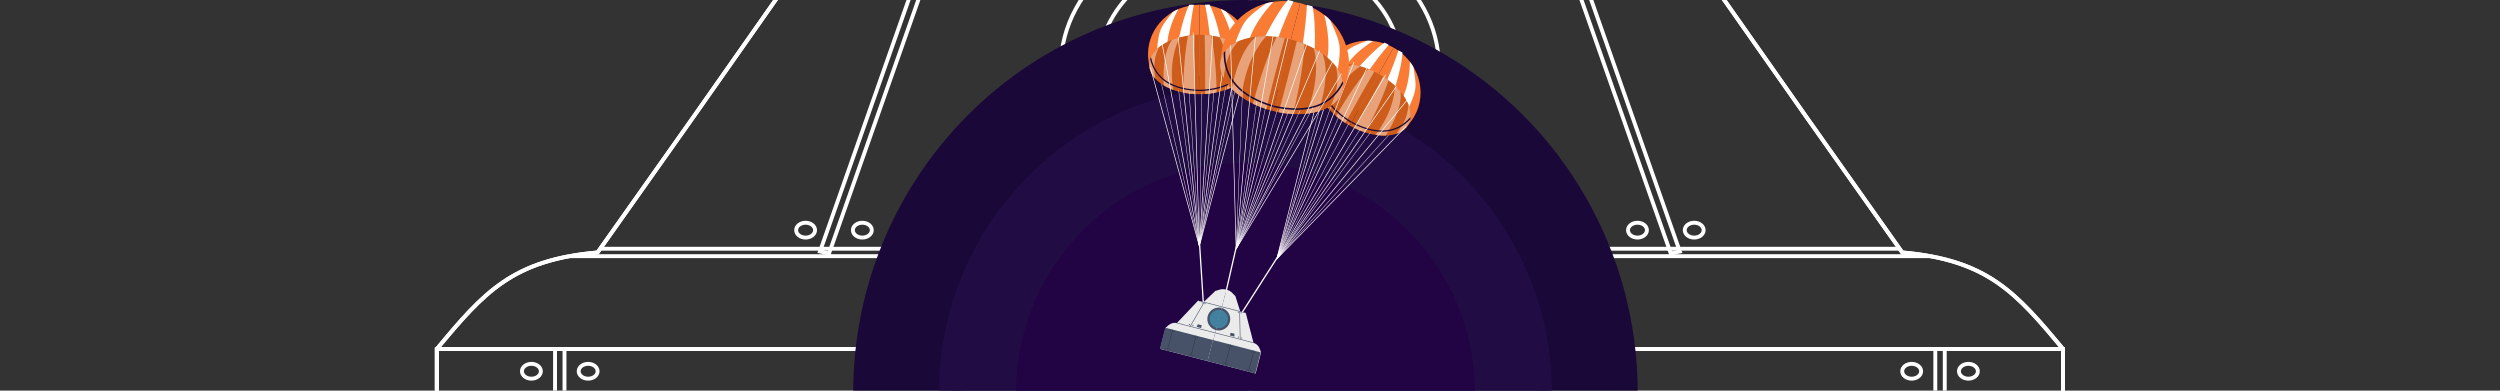 <?xml version="1.0" standalone="no"?><!-- Generator: Gravit.io --><svg xmlns="http://www.w3.org/2000/svg" xmlns:xlink="http://www.w3.org/1999/xlink" style="isolation:isolate" viewBox="0 0 1920 300" width="1920" height="300"><rect x="0" y="0" width="1920" height="300" fill="#333333" stroke="none"/><defs><clipPath id="_clipPath_2ZZ32lqDg2IkAB23YuIJKc9tcu839D7B"><rect width="1920" height="300"/></clipPath></defs><g clip-path="url(#_clipPath_2ZZ32lqDg2IkAB23YuIJKc9tcu839D7B)"><g><g><path d=" M 335.501 268.016 C 371.809 224.29 393.667 199.632 458.949 193.871 L 531.565 91.209 L 647.751 -74.192 L 720.367 -74.192 L 829.291 -211.076 C 872.861 -227.236 882.615 -248.091 960 -251 L 960 268.016 L 960 484.748 L 335.501 484.748 L 335.501 268.016 Z " fill="none" vector-effect="non-scaling-stroke" stroke-width="3" stroke="rgb(255,255,255)" stroke-linejoin="miter" stroke-linecap="square" stroke-miterlimit="3"/><clipPath id="_clipPath_B5G1c1J3nyKDbDRC7DWfzHtE0w9ESUXK"><path d=" M 335.501 268.016 C 371.809 224.29 393.667 199.632 458.949 193.871 L 531.565 91.209 L 647.751 -74.192 L 720.367 -74.192 L 829.291 -211.076 C 872.861 -227.236 882.615 -248.091 960 -251 L 960 268.016 L 960 484.748 L 335.501 484.748 L 335.501 268.016 Z " fill="none" vector-effect="non-scaling-stroke" stroke-width="3" stroke="rgb(255,255,255)" stroke-linejoin="miter" stroke-linecap="square" stroke-miterlimit="3"/></clipPath><g clip-path="url(#_clipPath_B5G1c1J3nyKDbDRC7DWfzHtE0w9ESUXK)"><path d=" M 724.143 -74.934 L 731.114 -73.451 L 636.713 194.613 L 629.742 193.13 L 724.143 -74.934 Z " fill="none" vector-effect="non-scaling-stroke" stroke-width="3" stroke="rgb(255,255,255)" stroke-linejoin="miter" stroke-linecap="square" stroke-miterlimit="3"/><path d=" M 981.785 -77.044 L 985.416 -77.044 L 985.416 -71.341 L 981.785 -71.341 L 618.704 -71.341 L 615.073 -71.341 L 615.073 -77.044 L 618.704 -77.044 L 981.785 -77.044 Z " fill="rgb(71,82,104)"/><path d=" M 960 191.019 L 960 196.723 L 429.902 196.723 L 429.902 191.019 L 960 191.019 Z " fill="none" vector-effect="non-scaling-stroke" stroke-width="3" stroke="rgb(255,255,255)" stroke-linejoin="miter" stroke-linecap="square" stroke-miterlimit="3"/></g><path d=" M 335.501 268.016 C 371.809 224.29 393.667 199.632 458.949 193.871 L 531.565 91.209 L 647.751 -74.192 L 720.367 -74.192 L 829.291 -211.076 C 872.861 -227.236 882.615 -248.091 960 -251 L 960 268.016 L 960 484.748 L 335.501 484.748 L 335.501 268.016 Z " fill="transparent" vector-effect="non-scaling-stroke" stroke-width="3" stroke="rgb(255,255,255)" stroke-linejoin="miter" stroke-linecap="square" stroke-miterlimit="3"/><ellipse vector-effect="non-scaling-stroke" cx="705.843" cy="-62.785" rx="7.262" ry="5.703" fill="rgb(71,82,104)"/><ellipse vector-effect="non-scaling-stroke" cx="742.152" cy="-62.785" rx="7.262" ry="5.703" fill="rgb(71,82,104)"/><ellipse vector-effect="non-scaling-stroke" cx="618.704" cy="176.761" rx="7.262" ry="5.703" fill="none" stroke-width="3" stroke="rgb(255,255,255)" stroke-linejoin="miter" stroke-linecap="square" stroke-miterlimit="3"/><ellipse vector-effect="non-scaling-stroke" cx="662.274" cy="176.761" rx="7.262" ry="5.703" fill="none" stroke-width="3" stroke="rgb(255,255,255)" stroke-linejoin="miter" stroke-linecap="square" stroke-miterlimit="3"/><rect x="335.501" y="268.016" width="624.499" height="216.732" transform="matrix(1,0,0,1,0,0)" fill="none" vector-effect="non-scaling-stroke" stroke-width="3" stroke="rgb(255,255,255)" stroke-linejoin="miter" stroke-linecap="square" stroke-miterlimit="2"/><clipPath id="_clipPath_A1q2itb8kuJqpAVVyG6OaT7F2KnVlYAs"><rect x="335.501" y="268.016" width="624.499" height="216.732" transform="matrix(1,0,0,1,0,0)" fill="none" vector-effect="non-scaling-stroke" stroke-width="3" stroke="rgb(255,255,255)" stroke-linejoin="miter" stroke-linecap="square" stroke-miterlimit="2"/></clipPath><g clip-path="url(#_clipPath_A1q2itb8kuJqpAVVyG6OaT7F2KnVlYAs)"><path d=" M 433.533 484.748 L 433.533 487.6 L 426.271 487.6 L 426.271 484.748 L 426.271 268.016 L 426.271 265.165 L 433.533 265.165 L 433.533 268.016 L 433.533 484.748 Z " fill="none" vector-effect="non-scaling-stroke" stroke-width="3" stroke="rgb(255,255,255)" stroke-linejoin="miter" stroke-linecap="square" stroke-miterlimit="3"/><path d=" M 738.521 484.748 L 738.521 487.6 L 731.259 487.6 L 731.259 484.748 L 731.259 268.016 L 731.259 265.165 L 738.521 265.165 L 738.521 268.016 L 738.521 484.748 Z " fill="rgb(51,58,72)"/><ellipse vector-effect="non-scaling-stroke" cx="408.117" cy="285.127" rx="7.262" ry="5.703" fill="none" stroke-width="3" stroke="rgb(255,255,255)" stroke-linejoin="miter" stroke-linecap="square" stroke-miterlimit="3"/><ellipse vector-effect="non-scaling-stroke" cx="408.117" cy="467.638" rx="7.262" ry="5.703" fill="rgb(51,58,72)"/><ellipse vector-effect="non-scaling-stroke" cx="451.687" cy="467.638" rx="7.262" ry="5.703" fill="rgb(51,58,72)"/><ellipse vector-effect="non-scaling-stroke" cx="451.687" cy="285.127" rx="7.262" ry="5.703" fill="none" stroke-width="3" stroke="rgb(255,255,255)" stroke-linejoin="miter" stroke-linecap="square" stroke-miterlimit="3"/><ellipse vector-effect="non-scaling-stroke" cx="713.105" cy="285.127" rx="7.262" ry="5.703" fill="rgb(51,58,72)"/><ellipse vector-effect="non-scaling-stroke" cx="713.105" cy="467.638" rx="7.262" ry="5.703" fill="rgb(51,58,72)"/><ellipse vector-effect="non-scaling-stroke" cx="756.675" cy="467.638" rx="7.262" ry="5.703" fill="rgb(51,58,72)"/><ellipse vector-effect="non-scaling-stroke" cx="756.675" cy="285.127" rx="7.262" ry="5.703" fill="rgb(51,58,72)"/></g><rect x="335.501" y="268.016" width="624.499" height="216.732" transform="matrix(1,0,0,1,0,0)" fill="transparent" vector-effect="non-scaling-stroke" stroke-width="3" stroke="rgb(255,255,255)" stroke-linejoin="miter" stroke-linecap="square" stroke-miterlimit="2"/><path d=" M 959.966 165.354 C 879.81 165.354 814.733 114.241 814.733 51.284 C 814.733 -11.672 879.81 -62.785 959.966 -62.785 L 959.966 51.284 L 959.966 165.354 Z " fill="none" vector-effect="non-scaling-stroke" stroke-width="3" stroke="rgb(255,255,255)" stroke-linejoin="miter" stroke-linecap="square" stroke-miterlimit="3"/><path d=" M 959.966 142.54 C 895.841 142.54 843.78 101.65 843.78 51.284 C 843.78 0.919 895.841 -39.971 959.966 -39.971 L 959.966 51.284 L 959.966 142.54 Z " fill="none" vector-effect="non-scaling-stroke" stroke-width="3" stroke="rgb(255,255,255)" stroke-linejoin="miter" stroke-linecap="square" stroke-miterlimit="3"/><path d=" M 720.367 153.947 L 713.105 182.464 L 771.198 182.464 L 771.198 153.947 L 720.367 153.947 Z " fill="rgb(71,82,104)"/></g><g><path d=" M 1584.347 268.016 C 1548.039 224.29 1526.182 199.632 1460.9 193.871 L 1388.284 91.209 L 1272.098 -74.192 L 1199.482 -74.192 L 1090.558 -211.076 C 1046.988 -227.236 1037.233 -248.091 959.848 -251 L 959.848 268.016 L 959.848 484.748 L 1584.347 484.748 L 1584.347 268.016 Z " fill="none" vector-effect="non-scaling-stroke" stroke-width="3" stroke="rgb(255,255,255)" stroke-linejoin="miter" stroke-linecap="square" stroke-miterlimit="3"/><clipPath id="_clipPath_jUHpUq81EJyddJAIt01XDXDyFwH00zGW"><path d=" M 1584.347 268.016 C 1548.039 224.29 1526.182 199.632 1460.9 193.871 L 1388.284 91.209 L 1272.098 -74.192 L 1199.482 -74.192 L 1090.558 -211.076 C 1046.988 -227.236 1037.233 -248.091 959.848 -251 L 959.848 268.016 L 959.848 484.748 L 1584.347 484.748 L 1584.347 268.016 Z " fill="none" vector-effect="non-scaling-stroke" stroke-width="3" stroke="rgb(255,255,255)" stroke-linejoin="miter" stroke-linecap="square" stroke-miterlimit="3"/></clipPath><g clip-path="url(#_clipPath_jUHpUq81EJyddJAIt01XDXDyFwH00zGW)"><path d=" M 1195.706 -74.934 L 1188.735 -73.451 L 1283.136 194.613 L 1290.107 193.13 L 1195.706 -74.934 Z " fill="none" vector-effect="non-scaling-stroke" stroke-width="3" stroke="rgb(255,255,255)" stroke-linejoin="miter" stroke-linecap="square" stroke-miterlimit="3"/><path d=" M 938.064 -77.044 L 934.433 -77.044 L 934.433 -71.341 L 938.064 -71.341 L 1301.144 -71.341 L 1304.775 -71.341 L 1304.775 -77.044 L 1301.144 -77.044 L 938.064 -77.044 Z " fill="rgb(71,82,104)"/><path d=" M 959.848 191.019 L 959.848 196.723 L 1489.946 196.723 L 1489.946 191.019 L 959.848 191.019 Z " fill="none" vector-effect="non-scaling-stroke" stroke-width="3" stroke="rgb(255,255,255)" stroke-linejoin="miter" stroke-linecap="square" stroke-miterlimit="3"/></g><path d=" M 1584.347 268.016 C 1548.039 224.29 1526.182 199.632 1460.9 193.871 L 1388.284 91.209 L 1272.098 -74.192 L 1199.482 -74.192 L 1090.558 -211.076 C 1046.988 -227.236 1037.233 -248.091 959.848 -251 L 959.848 268.016 L 959.848 484.748 L 1584.347 484.748 L 1584.347 268.016 Z " fill="transparent" vector-effect="non-scaling-stroke" stroke-width="3" stroke="rgb(255,255,255)" stroke-linejoin="miter" stroke-linecap="square" stroke-miterlimit="3"/><ellipse vector-effect="non-scaling-stroke" cx="1214.005" cy="-62.785" rx="7.262" ry="5.703" fill="rgb(71,82,104)"/><ellipse vector-effect="non-scaling-stroke" cx="1177.697" cy="-62.785" rx="7.262" ry="5.703" fill="rgb(71,82,104)"/><ellipse vector-effect="non-scaling-stroke" cx="1301.144" cy="176.761" rx="7.262" ry="5.703" fill="none" stroke-width="3" stroke="rgb(255,255,255)" stroke-linejoin="miter" stroke-linecap="square" stroke-miterlimit="3"/><ellipse vector-effect="non-scaling-stroke" cx="1257.575" cy="176.761" rx="7.262" ry="5.703" fill="none" stroke-width="3" stroke="rgb(255,255,255)" stroke-linejoin="miter" stroke-linecap="square" stroke-miterlimit="3"/><rect x="959.848" y="268.016" width="624.499" height="216.732" transform="matrix(1,0,0,1,0,0)" fill="none" vector-effect="non-scaling-stroke" stroke-width="3" stroke="rgb(255,255,255)" stroke-linejoin="miter" stroke-linecap="square" stroke-miterlimit="2"/><clipPath id="_clipPath_gCI372AgBM0gv2OPWQFRFWpmmMExqeKV"><rect x="959.848" y="268.016" width="624.499" height="216.732" transform="matrix(1,0,0,1,0,0)" fill="none" vector-effect="non-scaling-stroke" stroke-width="3" stroke="rgb(255,255,255)" stroke-linejoin="miter" stroke-linecap="square" stroke-miterlimit="2"/></clipPath><g clip-path="url(#_clipPath_gCI372AgBM0gv2OPWQFRFWpmmMExqeKV)"><path d=" M 1493.577 484.748 L 1493.577 487.6 L 1486.316 487.6 L 1486.316 484.748 L 1486.316 268.016 L 1486.316 265.165 L 1493.577 265.165 L 1493.577 268.016 L 1493.577 484.748 Z " fill="none" vector-effect="non-scaling-stroke" stroke-width="3" stroke="rgb(255,255,255)" stroke-linejoin="miter" stroke-linecap="square" stroke-miterlimit="3"/><path d=" M 1188.589 484.748 L 1188.589 487.6 L 1181.328 487.6 L 1181.328 484.748 L 1181.328 268.016 L 1181.328 265.165 L 1188.589 265.165 L 1188.589 268.016 L 1188.589 484.748 Z " fill="rgb(51,58,72)"/><ellipse vector-effect="non-scaling-stroke" cx="1511.731" cy="285.127" rx="7.262" ry="5.703" fill="none" stroke-width="3" stroke="rgb(255,255,255)" stroke-linejoin="miter" stroke-linecap="square" stroke-miterlimit="3"/><ellipse vector-effect="non-scaling-stroke" cx="1511.731" cy="467.638" rx="7.262" ry="5.703" fill="rgb(51,58,72)"/><ellipse vector-effect="non-scaling-stroke" cx="1468.162" cy="467.638" rx="7.262" ry="5.703" fill="rgb(51,58,72)"/><ellipse vector-effect="non-scaling-stroke" cx="1468.162" cy="285.127" rx="7.262" ry="5.703" fill="none" stroke-width="3" stroke="rgb(255,255,255)" stroke-linejoin="miter" stroke-linecap="square" stroke-miterlimit="3"/><ellipse vector-effect="non-scaling-stroke" cx="1206.743" cy="285.127" rx="7.262" ry="5.703" fill="rgb(51,58,72)"/><ellipse vector-effect="non-scaling-stroke" cx="1206.743" cy="467.638" rx="7.262" ry="5.703" fill="rgb(51,58,72)"/><ellipse vector-effect="non-scaling-stroke" cx="1163.174" cy="467.638" rx="7.262" ry="5.703" fill="rgb(51,58,72)"/><ellipse vector-effect="non-scaling-stroke" cx="1163.174" cy="285.127" rx="7.262" ry="5.703" fill="rgb(51,58,72)"/></g><rect x="959.848" y="268.016" width="624.499" height="216.732" transform="matrix(1,0,0,1,0,0)" fill="transparent" vector-effect="non-scaling-stroke" stroke-width="3" stroke="rgb(255,255,255)" stroke-linejoin="miter" stroke-linecap="square" stroke-miterlimit="2"/><path d=" M 959.848 165.354 C 1040.004 165.354 1105.081 114.241 1105.081 51.284 C 1105.081 -11.672 1040.004 -62.785 959.848 -62.785 L 959.848 51.284 L 959.848 165.354 Z " fill="none" vector-effect="non-scaling-stroke" stroke-width="3" stroke="rgb(255,255,255)" stroke-linejoin="miter" stroke-linecap="square" stroke-miterlimit="3"/><path d=" M 959.814 142.54 C 1023.939 142.54 1076 101.65 1076 51.284 C 1076 0.919 1023.939 -39.971 959.814 -39.971 L 959.814 51.284 L 959.814 142.54 Z " fill="none" vector-effect="non-scaling-stroke" stroke-width="3" stroke="rgb(255,255,255)" stroke-linejoin="miter" stroke-linecap="square" stroke-miterlimit="3"/><path d=" M 1199.482 153.947 L 1206.743 182.464 L 1148.65 182.464 L 1148.65 153.947 L 1199.482 153.947 Z " fill="rgb(71,82,104)"/></g></g><g><circle vector-effect="non-scaling-stroke" cx="956.501" cy="301.252" r="301.252" fill="rgb(26,8,57)"/><circle vector-effect="non-scaling-stroke" cx="956.501" cy="301.252" r="235.252" fill="rgb(33,13,68)"/><circle vector-effect="non-scaling-stroke" cx="956.501" cy="301.252" r="176.252" fill="rgb(34,4,68)"/></g><g><g><g><g><g><path d=" M 921.511 58.791 L 886.157 59.014 C 883.324 53.86 881.716 47.999 881.676 41.779 C 881.544 20.845 899.236 3.736 921.161 3.597 L 921.511 58.791 L 921.511 58.791 Z " fill="rgb(250,124,52)"/><path d=" M 888.625 37.695 C 891.09 35.285 893.751 34.31 896.566 32.803 C 896.982 25.759 899.787 16.541 904.934 7.028 C 902.678 7.945 900.745 9.104 900.404 9.538 C 890.914 21.64 890.137 22.534 888.625 37.695 Z " fill="rgb(255,255,255)"/><path d=" M 905.509 28.873 L 913.474 27.854 C 914.258 19.478 915.396 10.765 916.87 3.624 L 913.32 3.647 C 910.602 9.146 908.008 17.564 905.509 28.873 Z " fill="rgb(255,255,255)"/><path d=" M 921.596 72.347 C 900.17 72.483 882.711 62.375 882.631 49.79 C 882.551 37.205 899.882 26.877 921.308 26.742 L 921.596 72.347 L 921.596 72.347 Z " fill="rgb(206,93,27)"/><clipPath id="_clipPath_WAUEDZt9K5BcTCgHDbC3mmxBlOdoEyFU"><path d=" M 921.596 72.347 C 900.17 72.483 882.711 62.375 882.631 49.79 C 882.551 37.205 899.882 26.877 921.308 26.742 L 921.596 72.347 L 921.596 72.347 Z " fill="rgb(206,93,27)"/></clipPath><g clip-path="url(#_clipPath_WAUEDZt9K5BcTCgHDbC3mmxBlOdoEyFU)"><path d=" M 901.523 28.898 Q 892.172 39.358 893.797 67.681 L 901.259 70.539 C 897.817 51.122 901.914 36.258 906.499 27.898 L 901.523 28.898 Z " fill="rgb(232,162,122)"/><path d=" M 885.727 33.66 Q 877.247 43.146 882.324 67.056 L 889.57 69.645 C 884.258 52.26 886.241 40.646 892.58 32.828 L 885.727 33.66 Z " fill="rgb(232,162,122)"/><path d=" M 912.471 26.892 C 909.274 43.641 908.758 61.749 908.78 73.396 L 917.76 75.276 C 917.323 59.683 917.228 43.232 917.447 25.892 L 912.471 26.892 Z " fill="rgb(232,162,122)"/><path d=" M 921.586 68.958 L 922.084 68.974 L 922.06 69.942 L 921.562 69.926 C 918.981 69.865 916.389 69.669 913.826 69.346 C 911.492 69.051 909.188 68.61 906.912 68.024 C 904.837 67.495 902.799 66.801 900.831 65.971 C 898.993 65.189 897.243 64.251 895.582 63.167 C 892.411 61.105 889.703 58.45 887.611 55.355 C 886.545 53.764 885.648 52.094 884.909 50.336 C 884.13 48.482 883.52 46.568 883.069 44.615 L 882.967 44.141 L 883.932 43.932 L 884.045 44.396 C 884.475 46.301 885.075 48.166 885.834 49.972 C 886.542 51.662 887.419 53.293 888.445 54.817 C 890.467 57.806 893.084 60.375 896.135 62.37 C 897.746 63.415 899.446 64.324 901.224 65.078 C 903.152 65.898 905.14 66.564 907.166 67.083 C 909.401 67.66 911.666 68.091 913.959 68.386 C 916.492 68.7 919.034 68.896 921.586 68.958 Z " fill="rgb(26,8,57)"/></g></g><g><path d=" M 921.511 58.791 L 956.864 58.567 C 959.632 53.377 961.165 47.496 961.126 41.276 C 960.993 20.342 943.086 3.458 921.161 3.597 L 921.511 58.791 L 921.511 58.791 Z " fill="rgb(250,124,52)"/><path d=" M 954.126 37.28 C 951.631 34.902 948.958 33.96 946.124 32.489 C 945.619 25.451 942.697 16.27 937.43 6.823 C 939.698 7.71 941.645 8.845 941.991 9.275 C 951.634 21.256 952.423 22.14 954.126 37.28 Z " fill="rgb(255,255,255)"/><path d=" M 937.132 28.673 L 929.155 27.755 C 928.265 19.389 927.016 10.691 925.452 3.57 L 929.002 3.547 C 931.789 9.012 934.49 17.397 937.132 28.673 Z " fill="rgb(255,255,255)"/><path d=" M 921.596 72.347 C 943.022 72.211 960.353 61.884 960.273 49.298 C 960.193 36.713 942.734 26.606 921.308 26.742 L 921.596 72.347 L 921.596 72.347 Z " fill="rgb(206,93,27)"/><clipPath id="_clipPath_RFBuyy36Y5uGby38qBce1MG6yq7bOUD6"><path d=" M 921.596 72.347 C 943.022 72.211 960.353 61.884 960.273 49.298 C 960.193 36.713 942.734 26.606 921.308 26.742 L 921.596 72.347 L 921.596 72.347 Z " fill="rgb(206,93,27)"/></clipPath><g clip-path="url(#_clipPath_RFBuyy36Y5uGby38qBce1MG6yq7bOUD6)"><path d=" M 941.118 28.648 Q 950.6 38.988 949.334 67.33 L 941.909 70.282 C 945.105 50.823 940.82 36.012 936.13 27.711 L 941.118 28.648 Z " fill="rgb(232,162,122)"/><path d=" M 956.972 33.209 Q 965.573 42.587 960.799 66.559 L 953.586 69.239 C 958.678 51.789 956.547 40.2 950.11 32.464 L 956.972 33.209 Z " fill="rgb(232,162,122)"/><path d=" M 930.145 26.78 C 933.554 43.487 934.299 61.587 934.425 73.234 L 925.47 75.227 C 925.709 59.63 925.595 43.179 925.157 25.844 L 930.145 26.78 Z " fill="rgb(232,162,122)"/><path d=" M 921.564 68.958 L 921.066 68.98 L 921.102 69.949 L 921.6 69.926 C 924.18 69.832 926.77 69.603 929.328 69.248 C 931.658 68.923 933.956 68.453 936.224 67.839 C 938.293 67.283 940.322 66.564 942.279 65.709 C 944.107 64.903 945.845 63.943 947.492 62.838 C 950.637 60.737 953.311 58.047 955.364 54.926 C 956.41 53.321 957.286 51.64 958.002 49.873 C 958.757 48.009 959.343 46.088 959.769 44.13 L 959.866 43.655 L 958.898 43.457 L 958.791 43.923 C 958.385 45.833 957.809 47.706 957.073 49.521 C 956.386 51.22 955.53 52.862 954.523 54.398 C 952.539 57.413 949.955 60.015 946.929 62.048 C 945.332 63.114 943.644 64.044 941.875 64.82 C 939.957 65.665 937.979 66.356 935.959 66.901 C 933.731 67.506 931.472 67.966 929.183 68.29 C 926.654 68.635 924.114 68.864 921.564 68.958 Z " fill="rgb(26,8,57)"/></g></g></g><g><path d=" M 959.04 44.491 L 921.093 189.152 L 883.525 51.955" fill="none" vector-effect="non-scaling-stroke" stroke-width="0.5" stroke="rgb(255,255,255)" stroke-linejoin="miter" stroke-linecap="square" stroke-miterlimit="3"/><path d=" M 892.629 34.201 L 921.093 189.152 L 952.827 34.035" fill="none" vector-effect="non-scaling-stroke" stroke-width="0.5" stroke="rgb(255,255,255)" stroke-linejoin="miter" stroke-linecap="square" stroke-miterlimit="3"/><path d=" M 904.901 28.807 L 921.093 189.152 L 942.338 28.209" fill="none" vector-effect="non-scaling-stroke" stroke-width="0.5" stroke="rgb(255,255,255)" stroke-linejoin="miter" stroke-linecap="square" stroke-miterlimit="3"/><path d=" M 916.354 25.23 L 921.093 189.152 L 931.528 25.518" fill="none" vector-effect="non-scaling-stroke" stroke-width="0.5" stroke="rgb(255,255,255)" stroke-linejoin="miter" stroke-linecap="square" stroke-miterlimit="3"/><path d=" M 892.053 64.549 L 921.093 189.152 L 950.345 61.337" fill="none" vector-effect="non-scaling-stroke" stroke-width="0.3" stroke="rgb(255,255,255)" stroke-linejoin="miter" stroke-linecap="square" stroke-miterlimit="3"/><path d=" M 905.178 69.378 L 921.093 189.152 L 941.208 67.052" fill="none" vector-effect="non-scaling-stroke" stroke-width="0.3" stroke="rgb(255,255,255)" stroke-linejoin="miter" stroke-linecap="square" stroke-miterlimit="3"/><path d=" M 913.263 70.84 L 921.093 189.152 L 932.391 69.633" fill="none" vector-effect="non-scaling-stroke" stroke-width="0.3" stroke="rgb(255,255,255)" stroke-linejoin="miter" stroke-linecap="square" stroke-miterlimit="3"/><line x1="923.076" y1="70.895" x2="921.093" y2="189.152" vector-effect="non-scaling-stroke" stroke-width="0.3" stroke="rgb(255,255,255)" stroke-linejoin="miter" stroke-linecap="square" stroke-miterlimit="3"/></g><line x1="921.333" y1="188.437" x2="924.49" y2="237.857" vector-effect="non-scaling-stroke" stroke-width="1" stroke="rgb(255,255,255)" stroke-linejoin="miter" stroke-linecap="square" stroke-miterlimit="3"/></g><g><g><g><path d=" M 1043.243 84.694 L 1074.07 102.004 C 1079.044 98.865 1083.288 94.515 1086.333 89.092 C 1096.583 70.837 1089.384 47.302 1070.266 36.567 L 1043.243 84.694 L 1043.243 84.694 Z " fill="rgb(250,124,52)"/><path d=" M 1082.23 82.154 C 1081.24 78.852 1079.383 76.711 1077.65 74.03 C 1080.696 67.665 1082.703 58.241 1082.804 47.425 C 1084.335 49.319 1085.465 51.269 1085.553 51.814 C 1087.999 66.998 1088.246 68.156 1082.23 82.154 Z " fill="rgb(255,255,255)"/><path d=" M 1071.727 66.262 L 1065.251 61.515 C 1068.62 53.805 1071.841 45.63 1074.008 38.668 L 1077.103 40.406 C 1076.82 46.534 1075.014 55.156 1071.727 66.262 Z " fill="rgb(255,255,255)"/><path d=" M 1036.605 96.515 C 1055.288 107.005 1075.458 106.613 1081.62 95.639 C 1087.782 84.665 1077.617 67.239 1058.934 56.749 L 1036.605 96.515 L 1036.605 96.515 Z " fill="rgb(206,93,27)"/><clipPath id="_clipPath_fcJcctlkWGOq7VS9BmTUwAmrHt7N7wzR"><path d=" M 1036.605 96.515 C 1055.288 107.005 1075.458 106.613 1081.62 95.639 C 1087.782 84.665 1077.617 67.239 1058.934 56.749 L 1036.605 96.515 L 1036.605 96.515 Z " fill="rgb(206,93,27)"/></clipPath><g clip-path="url(#_clipPath_fcJcctlkWGOq7VS9BmTUwAmrHt7N7wzR)"><path d=" M 1075.202 68.213 Q 1078.321 81.892 1063.189 105.889 L 1055.276 104.778 C 1067.687 89.454 1071.297 74.464 1071.332 64.929 L 1075.202 68.213 Z " fill="rgb(232,162,122)"/><path d=" M 1086.719 80.026 Q 1089.548 92.432 1073.531 110.896 L 1065.937 109.653 C 1079.001 97.013 1082.888 85.89 1081.125 75.981 L 1086.719 80.026 Z " fill="rgb(232,162,122)"/><path d=" M 1066.594 61.158 C 1061.284 77.361 1052.969 93.456 1047.312 103.637 L 1038.545 100.935 C 1046.475 87.503 1054.521 73.153 1062.724 57.875 L 1066.594 61.158 Z " fill="rgb(232,162,122)"/><path d=" M 1038.255 93.554 L 1037.811 93.327 L 1037.363 94.186 L 1037.807 94.413 C 1040.095 95.609 1042.459 96.692 1044.857 97.65 C 1047.042 98.521 1049.272 99.252 1051.547 99.84 C 1053.619 100.382 1055.738 100.761 1057.862 100.988 C 1059.849 101.193 1061.834 101.219 1063.812 101.075 C 1067.585 100.806 1071.24 99.793 1074.569 98.097 C 1076.272 97.221 1077.865 96.195 1079.362 95.014 C 1080.942 93.769 1082.402 92.39 1083.742 90.899 L 1084.061 90.534 L 1083.318 89.883 L 1082.995 90.235 C 1081.696 91.693 1080.268 93.035 1078.73 94.248 C 1077.292 95.384 1075.735 96.387 1074.1 97.223 C 1070.884 98.86 1067.35 99.841 1063.714 100.109 C 1061.799 100.244 1059.871 100.217 1057.95 100.016 C 1055.866 99.8 1053.805 99.42 1051.781 98.895 C 1049.545 98.317 1047.355 97.598 1045.205 96.746 C 1042.837 95.794 1040.517 94.736 1038.255 93.554 Z " fill="rgb(26,8,57)"/></g></g><g><path d=" M 1043.243 84.694 L 1012.416 67.384 C 1012.506 61.504 1014.011 55.615 1017.056 50.192 C 1027.306 31.938 1051.149 25.833 1070.266 36.567 L 1043.243 84.694 L 1043.243 84.694 Z " fill="rgb(250,124,52)"/><path d=" M 1025.116 50.084 C 1028.451 49.211 1031.245 49.681 1034.437 49.765 C 1038.286 43.851 1045.287 37.231 1054.469 31.515 C 1052.055 31.194 1049.802 31.243 1049.291 31.452 C 1035.053 37.268 1033.936 37.66 1025.116 50.084 Z " fill="rgb(255,255,255)"/><path d=" M 1044.153 50.778 L 1051.577 53.837 C 1056.406 46.947 1061.709 39.941 1066.525 34.466 L 1063.43 32.728 C 1058.345 36.16 1051.924 42.19 1044.153 50.778 Z " fill="rgb(255,255,255)"/><path d=" M 1036.605 96.515 C 1017.923 86.024 1007.757 68.598 1013.919 57.624 C 1020.081 46.65 1040.252 46.258 1058.934 56.749 L 1036.605 96.515 L 1036.605 96.515 Z " fill="rgb(206,93,27)"/><clipPath id="_clipPath_lEgiKQ1NU6AYWloWxj9I8wgAbc2OHa1F"><path d=" M 1036.605 96.515 C 1017.923 86.024 1007.757 68.598 1013.919 57.624 C 1020.081 46.65 1040.252 46.258 1058.934 56.749 L 1036.605 96.515 L 1036.605 96.515 Z " fill="rgb(206,93,27)"/></clipPath><g clip-path="url(#_clipPath_lEgiKQ1NU6AYWloWxj9I8wgAbc2OHa1F)"><path d=" M 1040.677 48.827 Q 1027.375 53.284 1014.763 78.697 L 1019.831 84.874 C 1026.454 66.301 1037.373 55.415 1045.496 50.422 L 1040.677 48.827 Z " fill="rgb(232,162,122)"/><path d=" M 1024.596 45.143 Q 1012.531 49.186 1005.104 72.473 L 1010.118 78.31 C 1014.11 60.575 1021.584 51.467 1030.962 47.814 L 1024.596 45.143 Z " fill="rgb(232,162,122)"/><path d=" M 1051.182 52.504 C 1040.112 65.473 1030.699 80.951 1024.95 91.081 L 1031.821 97.16 C 1039.162 83.396 1047.226 69.056 1056.001 54.099 L 1051.182 52.504 Z " fill="rgb(232,162,122)"/><path d=" M 1038.274 93.565 L 1038.699 93.826 L 1038.199 94.655 L 1037.774 94.394 C 1035.562 93.063 1033.407 91.609 1031.34 90.06 C 1029.459 88.648 1027.675 87.124 1025.988 85.489 C 1024.446 84.001 1023.02 82.39 1021.721 80.694 C 1020.511 79.104 1019.455 77.423 1018.549 75.659 C 1016.814 72.297 1015.777 68.65 1015.491 64.925 C 1015.353 63.014 1015.4 61.12 1015.628 59.227 C 1015.87 57.23 1016.287 55.266 1016.863 53.345 L 1017.008 52.883 L 1017.95 53.179 L 1017.818 53.638 C 1017.249 55.506 1016.847 57.423 1016.612 59.368 C 1016.39 61.187 1016.345 63.038 1016.482 64.87 C 1016.759 68.468 1017.76 71.996 1019.424 75.24 C 1020.306 76.946 1021.333 78.577 1022.505 80.112 C 1023.774 81.78 1025.171 83.342 1026.674 84.797 C 1028.33 86.404 1030.085 87.9 1031.931 89.292 C 1033.977 90.819 1036.088 92.248 1038.274 93.565 Z " fill="rgb(26,8,57)"/></g></g></g><g><path d=" M 1017.326 54.014 L 980.503 198.966 L 1079.79 97.101" fill="none" vector-effect="non-scaling-stroke" stroke-width="0.5" stroke="rgb(255,255,255)" stroke-linejoin="miter" stroke-linecap="square" stroke-miterlimit="3"/><path d=" M 1080.418 77.158 L 980.503 198.966 L 1027.824 47.873" fill="none" vector-effect="non-scaling-stroke" stroke-width="0.5" stroke="rgb(255,255,255)" stroke-linejoin="miter" stroke-linecap="square" stroke-miterlimit="3"/><path d=" M 1072.291 66.498 L 980.503 198.966 L 1039.822 47.853" fill="none" vector-effect="non-scaling-stroke" stroke-width="0.5" stroke="rgb(255,255,255)" stroke-linejoin="miter" stroke-linecap="square" stroke-miterlimit="3"/><path d=" M 1064.001 57.824 L 980.503 198.966 L 1050.584 50.73" fill="none" vector-effect="non-scaling-stroke" stroke-width="0.5" stroke="rgb(255,255,255)" stroke-linejoin="miter" stroke-linecap="square" stroke-miterlimit="3"/><path d=" M 1066.231 103.992 L 980.503 198.966 L 1016.779 72.964" fill="none" vector-effect="non-scaling-stroke" stroke-width="0.3" stroke="rgb(255,255,255)" stroke-linejoin="miter" stroke-linecap="square" stroke-miterlimit="3"/><path d=" M 1052.409 101.864 L 980.503 198.966 L 1022.008 82.388" fill="none" vector-effect="non-scaling-stroke" stroke-width="0.3" stroke="rgb(255,255,255)" stroke-linejoin="miter" stroke-linecap="square" stroke-miterlimit="3"/><path d=" M 1044.626 99.23 L 980.503 198.966 L 1028.473 88.914" fill="none" vector-effect="non-scaling-stroke" stroke-width="0.3" stroke="rgb(255,255,255)" stroke-linejoin="miter" stroke-linecap="square" stroke-miterlimit="3"/><line x1="1036.013" y1="94.528" x2="980.503" y2="198.966" vector-effect="non-scaling-stroke" stroke-width="0.3" stroke="rgb(255,255,255)" stroke-linejoin="miter" stroke-linecap="square" stroke-miterlimit="3"/></g><line x1="980.639" y1="198.224" x2="953.953" y2="239.94" vector-effect="non-scaling-stroke" stroke-width="1" stroke="rgb(255,255,255)" stroke-linejoin="miter" stroke-linecap="square" stroke-miterlimit="3"/></g><g><g><g><path d=" M 981.431 68.841 L 938.895 57.87 C 937.13 50.778 937.062 43.226 938.992 35.743 C 945.489 10.555 972.18 -4.371 998.559 2.433 L 981.431 68.841 L 981.431 68.841 Z " fill="rgb(250,124,52)"/><path d=" M 948.638 33.047 C 952.365 30.936 955.871 30.61 959.731 29.695 C 962.47 21.366 968.77 11.186 977.977 1.396 C 974.975 1.779 972.286 2.557 971.738 2.971 C 956.491 14.49 955.273 15.317 948.638 33.047 Z " fill="rgb(255,255,255)"/><path d=" M 971.722 27.818 L 981.613 29.126 C 985.218 19.314 989.355 9.21 993.396 1.102 L 989.125 0 C 984.112 5.741 978.32 15.029 971.722 27.818 Z " fill="rgb(255,255,255)"/><path d=" M 977.225 85.152 C 951.445 78.503 933.687 60.811 937.592 45.669 C 941.497 30.527 965.598 23.631 991.377 30.28 L 977.225 85.152 L 977.225 85.152 Z " fill="rgb(206,93,27)"/><clipPath id="_clipPath_ro9dGgYb7lt9nQ4tk9SsiLIISnGVJkgr"><path d=" M 977.225 85.152 C 951.445 78.503 933.687 60.811 937.592 45.669 C 941.497 30.527 965.598 23.631 991.377 30.28 L 977.225 85.152 L 977.225 85.152 Z " fill="rgb(206,93,27)"/></clipPath><g clip-path="url(#_clipPath_ro9dGgYb7lt9nQ4tk9SsiLIISnGVJkgr)"><path d=" M 966.927 26.581 Q 952.37 36.171 945.317 70.709 L 953.37 76.514 C 955.409 52.097 965.057 35.546 973.221 26.962 L 966.927 26.581 Z " fill="rgb(232,162,122)"/><path d=" M 946.44 27.278 Q 933.237 35.977 931.734 66.31 L 939.615 71.724 C 938.761 49.153 944.836 35.833 954.935 28.458 L 946.44 27.278 Z " fill="rgb(232,162,122)"/><path d=" M 980.715 27.652 C 971.55 46.753 965.173 68.34 961.496 82.338 L 971.685 87.45 C 976.117 68.582 981.234 48.791 987.009 28.033 L 980.715 27.652 Z " fill="rgb(232,162,122)"/><path d=" M 978.289 81.077 L 978.883 81.255 L 978.546 82.411 L 977.953 82.233 C 974.872 81.339 971.821 80.279 968.845 79.076 C 966.136 77.98 963.508 76.718 960.961 75.291 C 958.636 73.995 956.41 72.514 954.309 70.891 C 952.35 69.367 950.546 67.684 948.896 65.855 C 945.742 62.37 943.334 58.319 941.805 53.936 C 941.03 51.686 940.483 49.395 940.155 47.049 C 939.809 44.574 939.685 42.082 939.764 39.593 L 939.791 38.991 L 941.017 39.046 L 941.005 39.639 C 940.917 42.064 941.044 44.495 941.381 46.906 C 941.694 49.161 942.23 51.399 942.978 53.555 C 944.456 57.788 946.782 61.706 949.814 65.072 C 951.416 66.84 953.169 68.472 955.065 69.943 C 957.121 71.542 959.296 72.973 961.564 74.241 C 964.066 75.644 966.649 76.882 969.31 77.966 C 972.253 79.148 975.244 80.193 978.289 81.077 Z " fill="rgb(26,8,57)"/></g></g><g><path d=" M 981.431 68.841 L 1023.968 79.812 C 1028.942 74.458 1032.654 67.881 1034.584 60.398 C 1041.081 35.21 1024.938 9.237 998.559 2.433 L 981.431 68.841 L 981.431 68.841 Z " fill="rgb(250,124,52)"/><path d=" M 1027.446 53.373 C 1025.205 49.723 1022.294 47.742 1019.358 45.074 C 1020.989 36.46 1020.398 24.502 1017.075 11.48 C 1019.517 13.268 1021.495 15.249 1021.775 15.876 C 1029.548 33.333 1030.214 34.645 1027.446 53.373 Z " fill="rgb(255,255,255)"/><path d=" M 1009.771 37.631 L 1000.481 33.993 C 1002.071 23.66 1003.337 12.816 1003.722 3.765 L 1007.993 4.866 C 1009.604 12.316 1010.182 23.246 1009.771 37.631 Z " fill="rgb(255,255,255)"/><path d=" M 977.225 85.152 C 1003.004 91.801 1027.104 84.905 1031.009 69.763 C 1034.915 54.621 1017.156 36.929 991.377 30.28 L 977.225 85.152 L 977.225 85.152 Z " fill="rgb(206,93,27)"/><clipPath id="_clipPath_Keu3lY9LFQKET1tc6CMmM82TYXsnjPRE"><path d=" M 977.225 85.152 C 1003.004 91.801 1027.104 84.905 1031.009 69.763 C 1034.915 54.621 1017.156 36.929 991.377 30.28 L 977.225 85.152 L 977.225 85.152 Z " fill="rgb(206,93,27)"/></clipPath><g clip-path="url(#_clipPath_Keu3lY9LFQKET1tc6CMmM82TYXsnjPRE)"><path d=" M 1014.566 38.868 Q 1022.669 54.303 1012.137 87.943 L 1002.281 89.129 C 1012.305 66.772 1011.867 47.619 1008.873 36.157 L 1014.566 38.868 Z " fill="rgb(232,162,122)"/><path d=" M 1032.16 49.387 Q 1039.509 63.386 1026.153 90.663 L 1016.637 91.589 C 1028.301 72.247 1029.426 57.65 1024.154 46.311 L 1032.16 49.387 Z " fill="rgb(232,162,122)"/><path d=" M 1001.98 33.137 C 1000.763 54.288 995.903 76.266 992.352 90.296 L 980.962 89.843 C 986.208 71.184 991.301 51.387 996.286 30.426 L 1001.98 33.137 Z " fill="rgb(232,162,122)"/><path d=" M 978.263 81.071 L 977.658 80.939 L 977.393 82.114 L 977.999 82.245 C 981.128 82.953 984.311 83.5 987.497 83.887 C 990.398 84.238 993.309 84.404 996.229 84.387 C 998.89 84.378 1001.555 84.158 1004.178 83.754 C 1006.631 83.367 1009.023 82.766 1011.353 81.963 C 1015.799 80.439 1019.865 78.058 1023.323 74.961 C 1025.09 73.367 1026.676 71.626 1028.098 69.732 C 1029.599 67.733 1030.913 65.611 1032.047 63.394 L 1032.314 62.854 L 1031.215 62.31 L 1030.939 62.835 C 1029.843 65 1028.556 67.066 1027.095 69.013 C 1025.73 70.835 1024.179 72.535 1022.481 74.061 C 1019.14 77.051 1015.209 79.354 1010.928 80.835 C 1008.67 81.607 1006.347 82.188 1003.975 82.558 C 1001.403 82.963 998.807 83.163 996.208 83.177 C 993.34 83.195 990.48 83.029 987.627 82.69 C 984.479 82.301 981.356 81.769 978.263 81.071 Z " fill="rgb(26,8,57)"/></g></g></g><g><path d=" M 1030.034 56.855 L 949.347 191.231 L 945.135 34.937" fill="none" vector-effect="non-scaling-stroke" stroke-width="0.5" stroke="rgb(255,255,255)" stroke-linejoin="miter" stroke-linecap="square" stroke-miterlimit="3"/><path d=" M 964.125 28.52 L 949.347 191.231 L 1023.095 47.86" fill="none" vector-effect="non-scaling-stroke" stroke-width="0.5" stroke="rgb(255,255,255)" stroke-linejoin="miter" stroke-linecap="square" stroke-miterlimit="3"/><path d=" M 977.673 27.852 L 949.347 191.231 L 1013.355 39.171" fill="none" vector-effect="non-scaling-stroke" stroke-width="0.5" stroke="rgb(255,255,255)" stroke-linejoin="miter" stroke-linecap="square" stroke-miterlimit="3"/><path d=" M 989.032 29.804 L 949.347 191.231 L 1003.456 34.508" fill="none" vector-effect="non-scaling-stroke" stroke-width="0.5" stroke="rgb(255,255,255)" stroke-linejoin="miter" stroke-linecap="square" stroke-miterlimit="3"/><path d=" M 954.25 68.822 L 949.347 191.231 L 1008.351 82.515" fill="none" vector-effect="non-scaling-stroke" stroke-width="0.3" stroke="rgb(255,255,255)" stroke-linejoin="miter" stroke-linecap="square" stroke-miterlimit="3"/><path d=" M 965.178 77.992 L 949.347 191.231 L 998.39 84.967" fill="none" vector-effect="non-scaling-stroke" stroke-width="0.3" stroke="rgb(255,255,255)" stroke-linejoin="miter" stroke-linecap="square" stroke-miterlimit="3"/><path d=" M 972.035 82.085 L 949.347 191.231 L 989.558 85.661" fill="none" vector-effect="non-scaling-stroke" stroke-width="0.3" stroke="rgb(255,255,255)" stroke-linejoin="miter" stroke-linecap="square" stroke-miterlimit="3"/><line x1="980.999" y1="84.364" x2="949.347" y2="191.231" vector-effect="non-scaling-stroke" stroke-width="0.3" stroke="rgb(255,255,255)" stroke-linejoin="miter" stroke-linecap="square" stroke-miterlimit="3"/></g></g><line x1="949.508" y1="189.397" x2="941.506" y2="224.377" vector-effect="non-scaling-stroke" stroke-width="1" stroke="rgb(255,255,255)" stroke-linejoin="miter" stroke-linecap="square" stroke-miterlimit="3"/></g><g><g><path d=" M 895.18 251.737 C 898.155 249.019 899.914 247.508 903.858 248.066 L 910.102 241.494 L 920.114 230.892 L 924.377 231.993 L 933.413 223.413 C 936.282 222.865 937.257 221.454 941.856 222.41 L 931.841 261.202 L 927.659 277.401 L 890.998 267.936 L 895.18 251.737 Z " fill="rgb(235,235,235)"/><clipPath id="_clipPath_hTdSjuI9oNt5QsicRaThMja5yn9LFdme"><path d=" M 895.18 251.737 C 898.155 249.019 899.914 247.508 903.858 248.066 L 910.102 241.494 L 920.114 230.892 L 924.377 231.993 L 933.413 223.413 C 936.282 222.865 937.257 221.454 941.856 222.41 L 931.841 261.202 L 927.659 277.401 L 890.998 267.936 L 895.18 251.737 Z " fill="rgb(235,235,235)"/></clipPath><g clip-path="url(#_clipPath_hTdSjuI9oNt5QsicRaThMja5yn9LFdme)"><path d=" M 924.613 231.995 L 924.994 232.211 L 914.279 250.816 L 913.899 250.599 L 924.613 231.995 Z " fill="rgb(71,82,104)"/><path d=" M 939.778 235.742 L 939.992 235.797 L 939.882 236.223 L 939.668 236.168 L 918.354 230.665 L 918.141 230.61 L 918.251 230.184 L 918.464 230.239 L 939.778 235.742 Z " fill="rgb(71,82,104)"/><path d=" M 933.327 255.447 L 933.217 255.873 L 902.098 247.839 L 902.208 247.413 L 933.327 255.447 Z " fill="rgb(71,82,104)"/></g><path d=" M 922.878 232.515 C 922.939 232.28 923.179 232.138 923.414 232.199 C 923.65 232.26 923.791 232.5 923.731 232.735 C 923.67 232.97 923.43 233.112 923.194 233.051 C 922.959 232.991 922.817 232.75 922.878 232.515 Z " fill="rgb(71,82,104)"/><path d=" M 925.009 233.065 C 925.07 232.83 925.311 232.688 925.546 232.749 C 925.781 232.81 925.923 233.05 925.862 233.286 C 925.801 233.521 925.561 233.662 925.326 233.602 C 925.09 233.541 924.949 233.301 925.009 233.065 Z " fill="rgb(71,82,104)"/><path d=" M 913.14 249.099 C 913.201 248.863 913.441 248.722 913.677 248.782 C 913.912 248.843 914.053 249.083 913.993 249.319 C 913.932 249.554 913.692 249.696 913.456 249.635 C 913.221 249.574 913.079 249.334 913.14 249.099 Z " fill="rgb(71,82,104)"/><path d=" M 915.698 249.759 C 915.759 249.524 915.999 249.382 916.234 249.443 C 916.47 249.504 916.611 249.744 916.55 249.979 C 916.49 250.214 916.249 250.356 916.014 250.295 C 915.779 250.235 915.637 249.994 915.698 249.759 Z " fill="rgb(71,82,104)"/><rect x="892.488" y="256.204" width="37.863" height="16.73" transform="matrix(0.968,0.25,-0.25,0.968,95.071,-219.432)" fill="rgb(71,82,104)"/><clipPath id="_clipPath_JJiJtRiOAsIgSr5HvkffJlSFlMjaDSsS"><rect x="892.488" y="256.204" width="37.863" height="16.73" transform="matrix(0.968,0.25,-0.25,0.968,95.071,-219.432)" fill="rgb(71,82,104)"/></clipPath><g clip-path="url(#_clipPath_JJiJtRiOAsIgSr5HvkffJlSFlMjaDSsS)"><path d=" M 896.753 269.422 L 896.698 269.635 L 896.272 269.525 L 896.327 269.312 L 900.509 253.113 L 900.564 252.9 L 900.99 253.01 L 900.935 253.223 L 896.753 269.422 Z " fill="rgb(51,58,72)"/><path d=" M 914.657 274.044 L 914.602 274.257 L 914.176 274.147 L 914.231 273.934 L 918.413 257.735 L 918.468 257.522 L 918.894 257.632 L 918.839 257.845 L 914.657 274.044 Z " fill="rgb(51,58,72)"/><path d=" M 898.687 254.007 C 898.747 253.771 898.988 253.63 899.223 253.69 C 899.458 253.751 899.6 253.991 899.539 254.227 C 899.478 254.462 899.238 254.604 899.003 254.543 C 898.768 254.482 898.626 254.242 898.687 254.007 Z " fill="rgb(51,58,72)"/><path d=" M 895.165 267.648 C 895.226 267.413 895.466 267.271 895.701 267.332 C 895.936 267.392 896.078 267.633 896.017 267.868 C 895.957 268.103 895.716 268.245 895.481 268.184 C 895.246 268.123 895.104 267.883 895.165 267.648 Z " fill="rgb(51,58,72)"/><path d=" M 897.723 268.308 C 897.783 268.073 898.024 267.931 898.259 267.992 C 898.494 268.053 898.636 268.293 898.575 268.528 C 898.514 268.764 898.274 268.905 898.039 268.845 C 897.804 268.784 897.662 268.543 897.723 268.308 Z " fill="rgb(51,58,72)"/><path d=" M 901.244 254.667 C 901.305 254.432 901.545 254.29 901.781 254.351 C 902.016 254.411 902.158 254.652 902.097 254.887 C 902.036 255.122 901.796 255.264 901.561 255.203 C 901.325 255.143 901.184 254.902 901.244 254.667 Z " fill="rgb(51,58,72)"/><path d=" M 916.591 258.629 C 916.652 258.394 916.892 258.252 917.127 258.313 C 917.363 258.373 917.504 258.614 917.443 258.849 C 917.383 259.084 917.142 259.226 916.907 259.165 C 916.672 259.105 916.53 258.864 916.591 258.629 Z " fill="rgb(51,58,72)"/><path d=" M 913.069 272.27 C 913.13 272.035 913.37 271.893 913.605 271.954 C 913.841 272.015 913.982 272.255 913.922 272.49 C 913.861 272.726 913.621 272.867 913.385 272.807 C 913.15 272.746 913.008 272.506 913.069 272.27 Z " fill="rgb(51,58,72)"/><path d=" M 915.627 272.931 C 915.688 272.695 915.928 272.554 916.163 272.614 C 916.398 272.675 916.54 272.915 916.479 273.151 C 916.419 273.386 916.178 273.528 915.943 273.467 C 915.708 273.406 915.566 273.166 915.627 272.931 Z " fill="rgb(51,58,72)"/><path d=" M 919.149 259.289 C 919.209 259.054 919.45 258.912 919.685 258.973 C 919.92 259.034 920.062 259.274 920.001 259.509 C 919.94 259.745 919.7 259.886 919.465 259.826 C 919.23 259.765 919.088 259.525 919.149 259.289 Z " fill="rgb(51,58,72)"/></g><path d=" M 933.822 253.529 C 929.117 252.314 926.283 247.507 927.498 242.802 C 928.712 238.096 933.519 235.262 938.224 236.477 L 936.023 245.003 L 933.822 253.529 Z " fill="rgb(71,82,104)"/><path d=" M 934.262 251.824 C 930.498 250.852 928.231 247.006 929.203 243.242 C 930.175 239.478 934.02 237.21 937.784 238.182 L 936.023 245.003 L 934.262 251.824 Z " fill="rgb(66,128,159)"/><path d=" M 919.975 249.044 L 918.998 251.066 L 922.409 251.946 L 922.959 249.815 L 919.975 249.044 Z " fill="rgb(71,82,104)"/></g><g><path d=" M 968.502 270.667 C 967.215 266.848 966.407 264.674 962.686 263.254 L 960.404 254.48 L 956.775 240.357 L 952.512 239.256 L 948.759 227.375 C 946.513 225.506 946.343 223.8 941.856 222.41 L 931.841 261.202 L 927.659 277.401 L 964.32 286.866 L 968.502 270.667 Z " fill="rgb(235,235,235)"/><clipPath id="_clipPath_04Awd2BFkdRG1FxY0GzZ1ihnvZperG7d"><path d=" M 968.502 270.667 C 967.215 266.848 966.407 264.674 962.686 263.254 L 960.404 254.48 L 956.775 240.357 L 952.512 239.256 L 948.759 227.375 C 946.513 225.506 946.343 223.8 941.856 222.41 L 931.841 261.202 L 927.659 277.401 L 964.32 286.866 L 968.502 270.667 Z " fill="rgb(235,235,235)"/></clipPath><g clip-path="url(#_clipPath_04Awd2BFkdRG1FxY0GzZ1ihnvZperG7d)"><path d=" M 952.305 239.144 L 951.867 239.149 L 952.236 260.615 L 952.674 260.61 L 952.305 239.144 Z " fill="rgb(71,82,104)"/><path d=" M 937.221 235.081 L 937.008 235.026 L 936.898 235.452 L 937.111 235.508 L 958.425 241.01 L 958.638 241.065 L 958.748 240.639 L 958.535 240.584 L 937.221 235.081 Z " fill="rgb(71,82,104)"/><path d=" M 933.327 255.447 L 933.217 255.873 L 964.336 263.907 L 964.446 263.481 L 933.327 255.447 Z " fill="rgb(71,82,104)"/></g><path d=" M 953.571 240.439 C 953.632 240.204 953.49 239.964 953.255 239.903 C 953.019 239.842 952.779 239.984 952.718 240.219 C 952.658 240.454 952.799 240.695 953.035 240.755 C 953.27 240.816 953.51 240.674 953.571 240.439 Z " fill="rgb(71,82,104)"/><path d=" M 951.439 239.889 C 951.5 239.654 951.359 239.413 951.123 239.353 C 950.888 239.292 950.648 239.433 950.587 239.669 C 950.526 239.904 950.668 240.144 950.903 240.205 C 951.138 240.266 951.379 240.124 951.439 239.889 Z " fill="rgb(71,82,104)"/><path d=" M 954.064 259.664 C 954.125 259.429 953.983 259.188 953.748 259.128 C 953.513 259.067 953.272 259.209 953.212 259.444 C 953.151 259.679 953.292 259.92 953.528 259.98 C 953.763 260.041 954.003 259.899 954.064 259.664 Z " fill="rgb(71,82,104)"/><path d=" M 951.506 259.004 C 951.567 258.768 951.425 258.528 951.19 258.467 C 950.955 258.407 950.715 258.548 950.654 258.784 C 950.593 259.019 950.735 259.259 950.97 259.32 C 951.205 259.381 951.446 259.239 951.506 259.004 Z " fill="rgb(71,82,104)"/><rect x="929.149" y="265.669" width="37.863" height="16.73" transform="matrix(0.968,0.25,-0.25,0.968,98.601,-228.296)" fill="rgb(71,82,104)"/><clipPath id="_clipPath_b5IERv8fTmQ6ZR3bJmLjdK3d0zcAVoQ9"><rect x="929.149" y="265.669" width="37.863" height="16.73" transform="matrix(0.968,0.25,-0.25,0.968,98.601,-228.296)" fill="rgb(71,82,104)"/></clipPath><g clip-path="url(#_clipPath_b5IERv8fTmQ6ZR3bJmLjdK3d0zcAVoQ9)"><path d=" M 958.991 285.49 L 958.936 285.703 L 958.51 285.593 L 958.565 285.38 L 962.747 269.181 L 962.802 268.968 L 963.229 269.078 L 963.174 269.291 L 958.991 285.49 Z " fill="rgb(51,58,72)"/><path d=" M 941.087 280.868 L 941.032 281.081 L 940.606 280.971 L 940.661 280.758 L 944.843 264.559 L 944.898 264.346 L 945.324 264.456 L 945.269 264.669 L 941.087 280.868 Z " fill="rgb(51,58,72)"/><path d=" M 964.335 270.955 C 964.396 270.72 964.255 270.48 964.019 270.419 C 963.784 270.358 963.544 270.5 963.483 270.735 C 963.422 270.97 963.564 271.211 963.799 271.271 C 964.034 271.332 964.275 271.19 964.335 270.955 Z " fill="rgb(51,58,72)"/><path d=" M 960.814 284.596 C 960.874 284.361 960.733 284.121 960.497 284.06 C 960.262 283.999 960.022 284.141 959.961 284.376 C 959.9 284.612 960.042 284.852 960.277 284.913 C 960.513 284.973 960.753 284.832 960.814 284.596 Z " fill="rgb(51,58,72)"/><path d=" M 958.256 283.936 C 958.317 283.701 958.175 283.461 957.94 283.4 C 957.704 283.339 957.464 283.481 957.403 283.716 C 957.343 283.951 957.484 284.192 957.72 284.252 C 957.955 284.313 958.195 284.171 958.256 283.936 Z " fill="rgb(51,58,72)"/><path d=" M 961.778 270.295 C 961.838 270.06 961.697 269.819 961.461 269.758 C 961.226 269.698 960.986 269.839 960.925 270.075 C 960.864 270.31 961.006 270.55 961.241 270.611 C 961.477 270.672 961.717 270.53 961.778 270.295 Z " fill="rgb(51,58,72)"/><path d=" M 946.431 266.333 C 946.492 266.098 946.35 265.857 946.115 265.796 C 945.88 265.736 945.639 265.877 945.579 266.113 C 945.518 266.348 945.66 266.588 945.895 266.649 C 946.13 266.71 946.371 266.568 946.431 266.333 Z " fill="rgb(51,58,72)"/><path d=" M 942.909 279.974 C 942.97 279.739 942.829 279.499 942.593 279.438 C 942.358 279.377 942.118 279.519 942.057 279.754 C 941.996 279.989 942.138 280.23 942.373 280.29 C 942.608 280.351 942.849 280.209 942.909 279.974 Z " fill="rgb(51,58,72)"/><path d=" M 940.352 279.314 C 940.412 279.079 940.271 278.838 940.035 278.777 C 939.8 278.717 939.56 278.858 939.499 279.094 C 939.438 279.329 939.58 279.569 939.815 279.63 C 940.051 279.691 940.291 279.549 940.352 279.314 Z " fill="rgb(51,58,72)"/><path d=" M 943.874 265.672 C 943.934 265.437 943.793 265.197 943.557 265.136 C 943.322 265.075 943.082 265.217 943.021 265.452 C 942.96 265.688 943.102 265.928 943.337 265.989 C 943.572 266.049 943.813 265.908 943.874 265.672 Z " fill="rgb(51,58,72)"/></g><path d=" M 933.822 253.529 C 938.528 254.744 943.334 251.91 944.549 247.204 C 945.764 242.499 942.93 237.692 938.224 236.477 L 936.023 245.003 L 933.822 253.529 Z " fill="rgb(71,82,104)"/><path d=" M 934.262 251.824 C 938.027 252.795 941.872 250.528 942.844 246.764 C 943.816 242.999 941.549 239.154 937.784 238.182 L 936.023 245.003 L 934.262 251.824 Z " fill="rgb(66,128,159)"/><path d=" M 948.11 256.308 L 947.986 258.55 L 944.576 257.669 L 945.126 255.538 L 948.11 256.308 Z " fill="rgb(71,82,104)"/></g></g></g></g></svg>